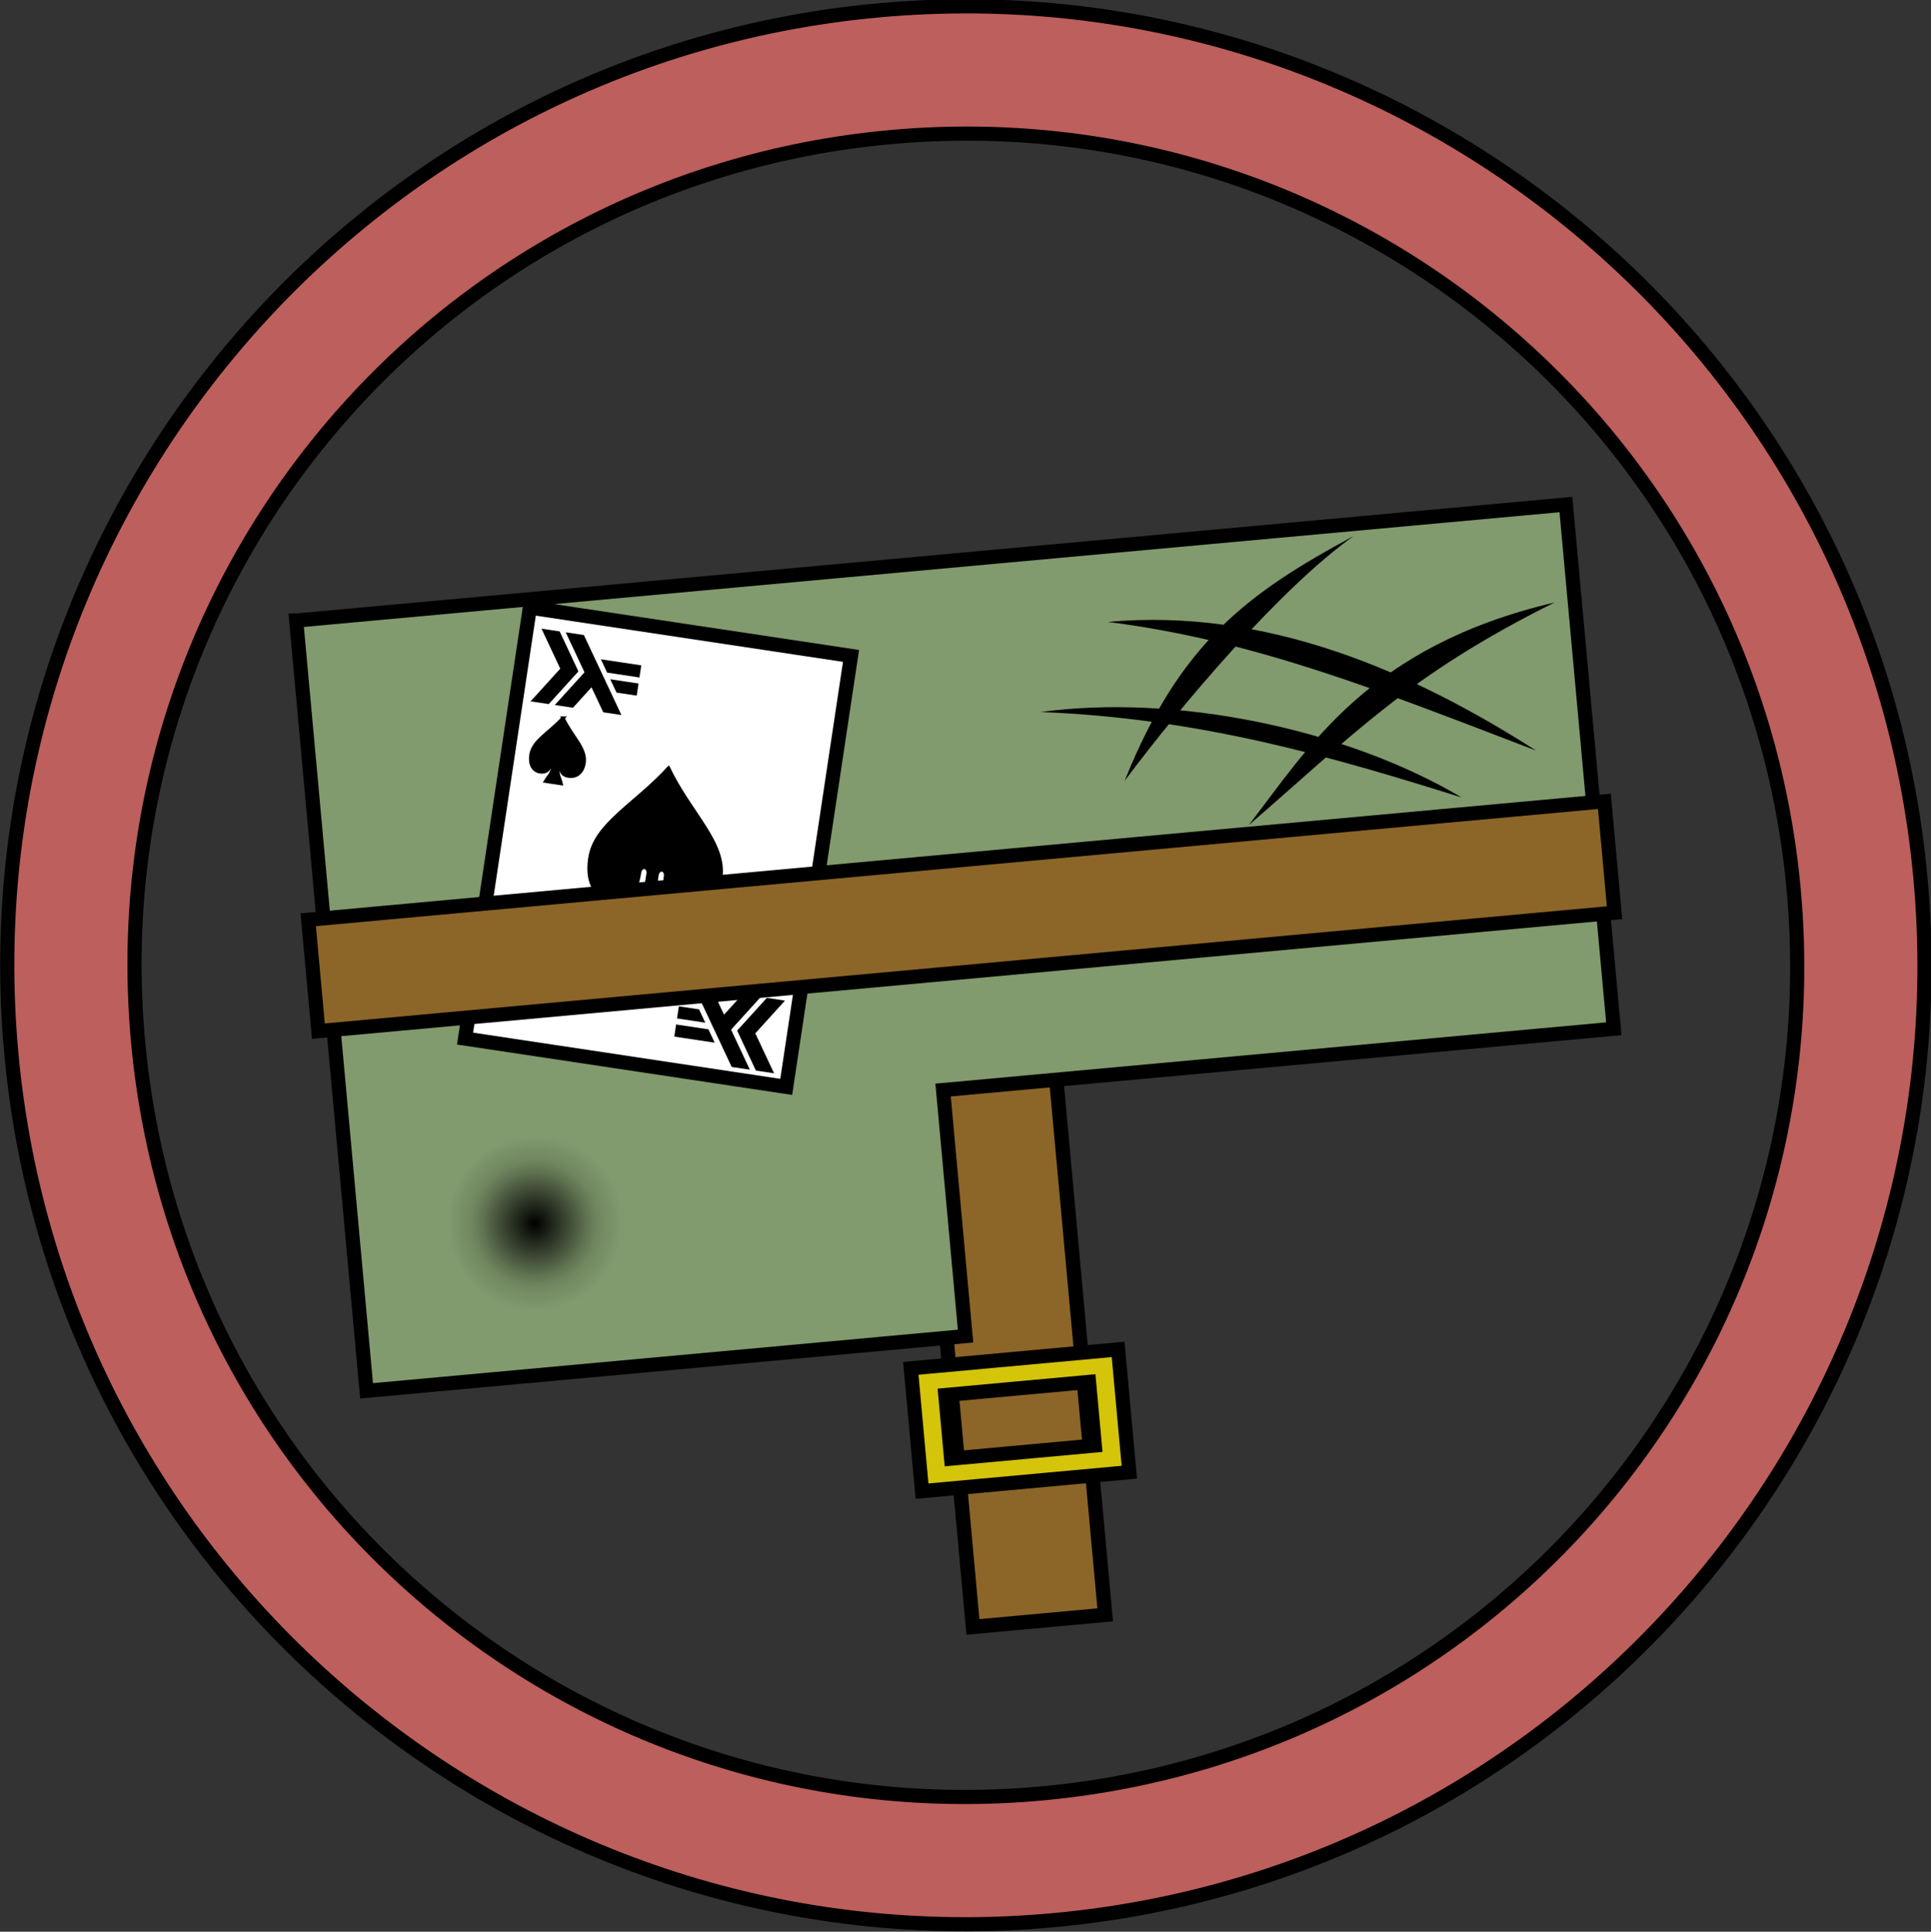 <?xml version="1.0" encoding="UTF-8" standalone="no"?>
<!-- Created with Inkscape (http://www.inkscape.org/) -->

<svg
   xmlns:dc="http://purl.org/dc/elements/1.1/"
   xmlns:cc="http://creativecommons.org/ns#"
   xmlns:rdf="http://www.w3.org/1999/02/22-rdf-syntax-ns#"
   xmlns:svg="http://www.w3.org/2000/svg"
   xmlns="http://www.w3.org/2000/svg"
   xmlns:xlink="http://www.w3.org/1999/xlink"
   version="1.1"
   width="136.562"
   height="136.594"
   id="svg2">
  <rect width="100%" height="100%" fill="#333333" stroke="none"/>
  <defs
     id="defs4">
    <linearGradient
       id="linearGradient1">
      <stop
         id="stop4239"
         style="stop-color:#000000;stop-opacity:1"
         offset="0" />
      <stop
         id="stop4248"
         style="stop-color:#000000;stop-opacity:0.257"
         offset="0.592" />
      <stop
         id="stop4250"
         style="stop-color:#000000;stop-opacity:0.125"
         offset="0.725" />
      <stop
         id="stop4241"
         style="stop-color:#000000;stop-opacity:0"
         offset="1" />
    </linearGradient>
    <radialGradient
       cx="15.66"
       cy="97.146"
       r="6.199"
       fx="15.66"
       fy="97.146"
       id="radialGradient1"
       xlink:href="#linearGradient1"
       gradientUnits="userSpaceOnUse"
       gradientTransform="translate(20.587,-13.448)" />
  </defs>
  <g
     transform="matrix(0.996,-0.091,0.091,0.996,-5.901,6.461)"
     id="logo">
    <g
       id="full helmet">
      <path
         d="m 64.508,74.684 9.391,0 0,40.23 -9.391,0 z"
         id="strap"
         style="fill:#8c6528;fill-opacity:1;stroke:#000000;stroke-width:1.015;stroke-opacity:1" />
      <path
         d="m 61.798,96.307 0,8.719 14.719,0 0,-8.719 z m 2.257,2.101 10.204,0 0,4.517 -10.204,0 z"
         id="buckle"
         style="fill:#d4c40a;fill-opacity:1;fill-rule:nonzero;stroke:#000000;stroke-width:1;stroke-miterlimit:4;stroke-opacity:1;stroke-dasharray:none" />
      <path
         d="m 23.329,39.701 0,54.688 42.531,0 0,-17.469 47.625,0 0,-37.219 -90.156,0 z"
         id="helmet"
         style="fill:#819a6e;fill-opacity:1;stroke:#000000;stroke-width:1;stroke-opacity:1" />
      <path
         d="M 112.052,46.526 C 101.244,50.723 97.029,54.563 89.089,60.233 93.813,55.145 98.659,48.412 112.052,46.526 z M 80.634,56.316 C 85.423,46.955 90.488,43.897 98.325,40.559 92.856,43.734 85.12,51.33 80.634,56.316 z M 80.47,45.02 c 11.355,0.009 21.224,5.522 29.332,11.814 C 99.4,51.731 90.808,47.29 80.47,45.02 z m -5.295,5.913 c 9.614,-0.426 21.336,3.123 29.079,8.72 -8.711,-3.619 -17.753,-7.237 -29.079,-8.72 z"
         id="scrapes"
         style="fill:#000000;fill-opacity:1;fill-rule:nonzero;stroke:none" />
      <path
         d="m 42.447,83.697 a 6.199,6.199 0 1 1 -12.398,0 6.199,6.199 0 1 1 12.398,0 z"
         id="bullet"
         style="fill:url(#radialGradient1);fill-opacity:1;fill-rule:nonzero;stroke:none" />
      <g
         transform="matrix(0.971,0.238,-0.238,0.971,138.324,-497.953)"
         id="spadille">
        <rect
           width="22.971"
           height="30.821"
           x="32.517"
           y="546.352"
           id="card back"
           style="fill:#ffffff;fill-opacity:1;stroke:#000000;stroke-width:1;stroke-opacity:1" />
        <path
           d="m 43.902,556.014 c -1.994,2.991 -4.611,4.736 -4.611,7.229 0,2.243 1.246,2.742 1.994,2.742 0.997,0 1.745,-0.499 1.745,-2.243 0,-0.499 0.499,-0.499 0.499,0 0,2.493 -0.499,2.493 -0.997,3.739 l 2.742,0 c -0.499,-1.246 -0.997,-1.246 -0.997,-3.739 0,-0.499 0.499,-0.499 0.499,0 0,1.994 0.748,2.243 1.745,2.243 0.748,0 2.243,-0.499 2.243,-2.742 0,-2.525 -2.867,-4.238 -4.861,-7.229 z"
           id="spade 1"
           style="fill:#000000;fill-opacity:1;fill-rule:evenodd;stroke:#000000;stroke-width:0.125px;stroke-linecap:butt;stroke-linejoin:miter;stroke-opacity:1" />
        <path
           d="m 35.994,553.735 c -0.798,1.196 -1.845,1.894 -1.845,2.892 0,0.897 0.499,1.097 0.798,1.097 0.399,0 0.698,-0.199 0.698,-0.897 0,-0.199 0.199,-0.199 0.199,0 0,0.997 -0.199,0.997 -0.399,1.496 l 1.097,0 c -0.199,-0.499 -0.399,-0.499 -0.399,-1.496 0,-0.199 0.199,-0.199 0.199,0 0,0.798 0.299,0.897 0.698,0.897 0.299,0 0.897,-0.199 0.897,-1.097 0,-1.01 -1.147,-1.695 -1.944,-2.892 z"
           id="spade 2"
           style="fill:#000000;fill-opacity:1;fill-rule:evenodd;stroke:#000000;stroke-width:0.249px;stroke-linecap:butt;stroke-linejoin:miter;stroke-opacity:1" />
        <path
           d="m 51.912,569.716 c -0.798,-1.196 -1.845,-1.894 -1.845,-2.892 0,-0.897 0.499,-1.097 0.798,-1.097 0.399,0 0.698,0.199 0.698,0.897 0,0.199 0.199,0.199 0.199,0 0,-0.997 -0.199,-0.997 -0.399,-1.496 l 1.097,0 c -0.199,0.499 -0.399,0.499 -0.399,1.496 0,0.199 0.199,0.199 0.199,0 0,-0.798 0.299,-0.897 0.698,-0.897 0.299,0 0.897,0.199 0.897,1.097 0,1.01 -1.147,1.695 -1.944,2.892 z"
           id="spade 3"
           style="fill:#000000;fill-opacity:1;fill-rule:evenodd;stroke:#000000;stroke-width:0.249px;stroke-linecap:butt;stroke-linejoin:miter;stroke-opacity:1" />
        <g
           transform="matrix(1.528,0,0,1.528,-18.238,-289.047)"
           id="lambda 1">
          <path
             d="m 33.894,551.013 1.134,-1.701 -1.134,-1.701 0.85,0 1.134,1.701 -1.134,1.701 -0.85,0 z m 0,0"
             id="path3967"
             style="fill:#000000;fill-opacity:1;fill-rule:nonzero;stroke:none" />
          <path
             d="m 35.028,551.013 1.134,-1.701 -1.134,-1.701 0.85,0 2.268,3.402 -0.85,0 -0.709,-1.063 -0.709,1.063 -0.85,0 z m 0,0"
             id="path3969"
             style="fill:#000000;fill-opacity:1;fill-rule:nonzero;stroke:none" />
          <path
             d="m 37.768,550.02 -0.378,-0.567 1.323,-4e-5 0,0.567 -0.945,0 z m 0,0"
             id="path3971"
             style="fill:#000000;fill-opacity:1;fill-rule:nonzero;stroke:none" />
          <path
             d="m 37.201,549.17 -0.378,-0.567 1.89,-4e-5 0,0.567 -1.512,0 z m 0,0"
             id="path3973"
             style="fill:#000000;fill-opacity:1;fill-rule:nonzero;stroke:none" />
        </g>
        <g
           transform="matrix(1.528,0,0,1.528,-28.189,-303.647)"
           id="lambda 2">
          <path
             d="m 54.112,572.513 -1.134,1.701 1.134,1.701 -0.85,0 -1.134,-1.701 1.134,-1.701 0.85,0 z m 0,0"
             id="path4066"
             style="fill:#000000;fill-opacity:1;fill-rule:nonzero;stroke:none" />
          <path
             d="m 52.978,572.513 -1.134,1.701 1.134,1.701 -0.85,0 -2.268,-3.402 0.85,0 0.709,1.063 0.709,-1.063 0.85,0 z m 0,0"
             id="path4068"
             style="fill:#000000;fill-opacity:1;fill-rule:nonzero;stroke:none" />
          <path
             d="m 50.238,573.505 0.378,0.567 -1.323,4e-5 0,-0.567 0.945,0 z m 0,0"
             id="path4070"
             style="fill:#000000;fill-opacity:1;fill-rule:nonzero;stroke:none" />
          <path
             d="m 50.805,574.355 0.378,0.567 -1.89,4e-5 0,-0.567 1.512,0 z m 0,0"
             id="path4072"
             style="fill:#000000;fill-opacity:1;fill-rule:nonzero;stroke:none" />
        </g>
      </g>
      <rect
         width="92.034"
         height="7.909"
         x="22.25"
         y="60.846"
         id="band"
         style="fill:#8c6528;fill-opacity:1;stroke:#000000;stroke-width:1;stroke-miterlimit:4;stroke-opacity:1;stroke-dasharray:none" />
    </g>
    <path
       d="m 68.266,0.486 c -37.389,0 -67.781,30.424 -67.781,67.813 0,37.389 30.393,67.781 67.781,67.781 37.389,0 67.781,-30.393 67.781,-67.781 0,-37.389 -30.393,-67.813 -67.781,-67.813 z m 0,9 c 32.525,0 58.781,26.288 58.781,58.813 0,32.525 -26.257,58.781 -58.781,58.781 -32.525,0 -58.781,-26.257 -58.781,-58.781 0,-32.525 26.257,-58.813 58.781,-58.813 z"
       id="circle"
       style="font-size:medium;font-style:normal;font-variant:normal;font-weight:normal;font-stretch:normal;text-indent:0;text-align:start;text-decoration:none;line-height:normal;letter-spacing:normal;word-spacing:normal;text-transform:none;direction:ltr;block-progression:tb;writing-mode:lr-tb;text-anchor:start;baseline-shift:baseline;color:#000000;fill:#bd5f5d;fill-opacity:1;stroke:#000000;stroke-width:1;stroke-miterlimit:4;stroke-opacity:1;stroke-dasharray:none;marker:none;visibility:visible;display:inline;overflow:visible;enable-background:accumulate;font-family:Sans;-inkscape-font-specification:Sans" />
  </g>
</svg>
